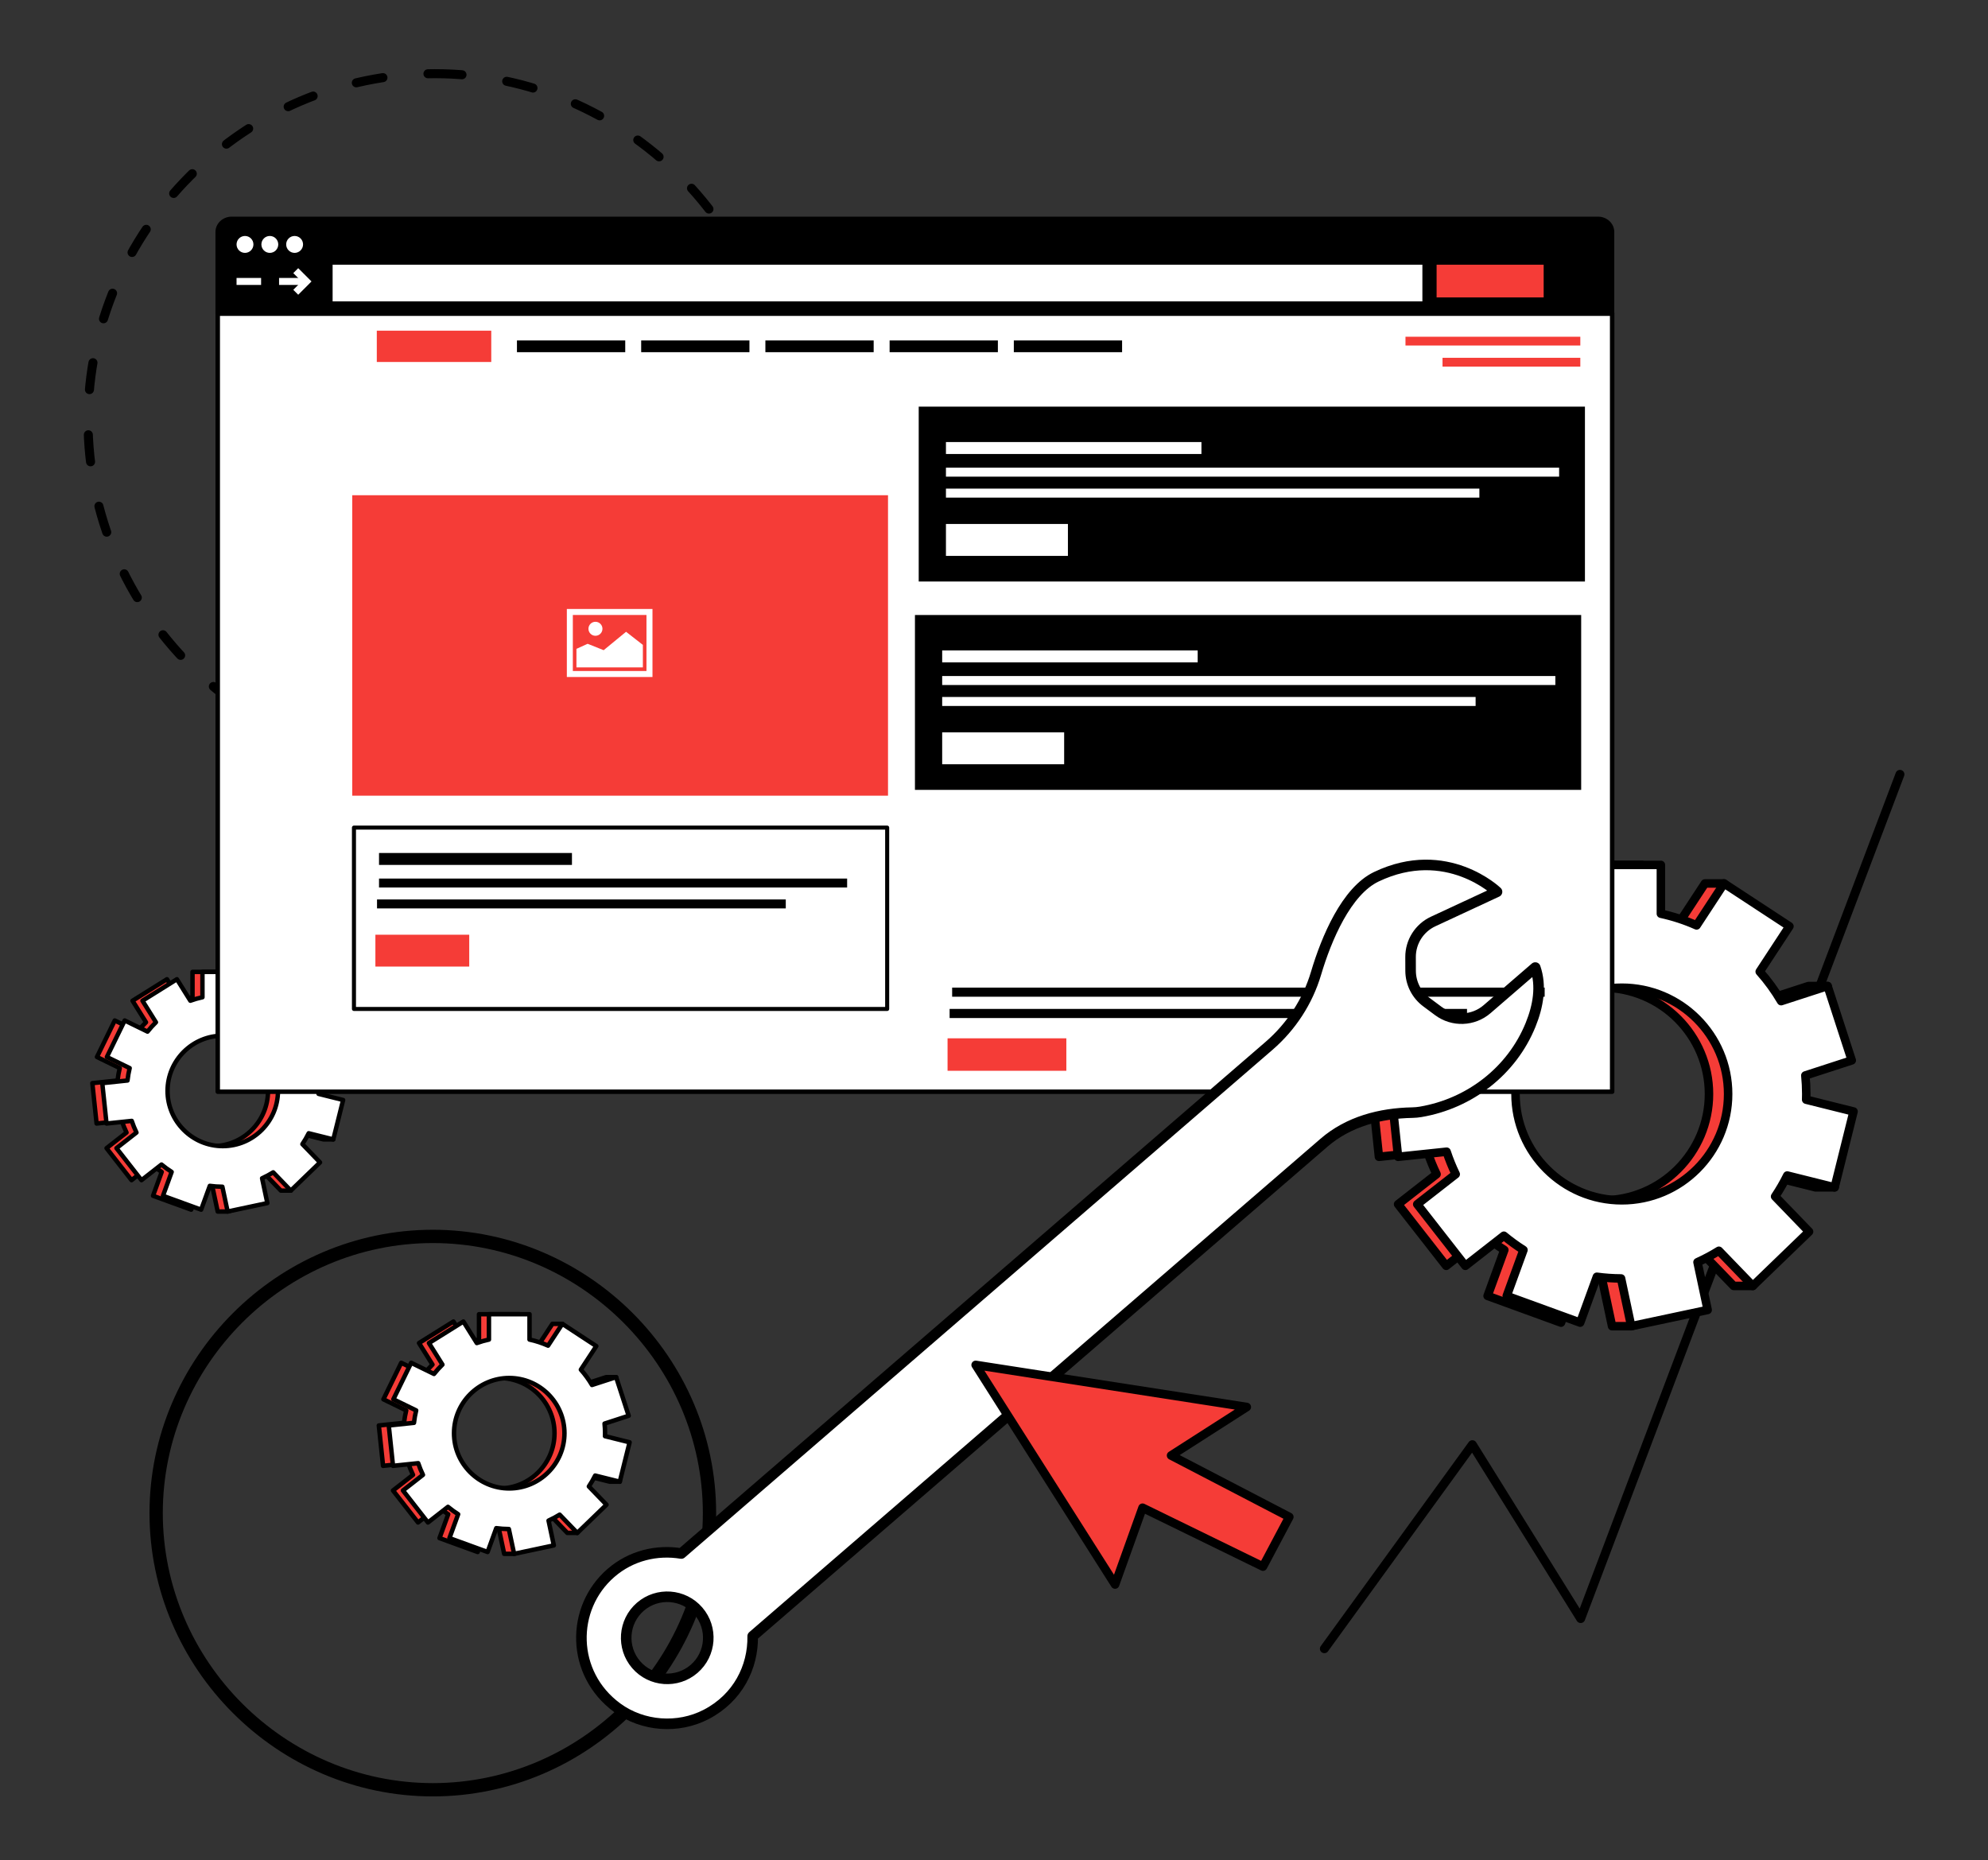 <?xml version="1.0" encoding="UTF-8" standalone="no"?><!DOCTYPE svg PUBLIC "-//W3C//DTD SVG 1.1//EN" "http://www.w3.org/Graphics/SVG/1.1/DTD/svg11.dtd"><svg width="100%" height="100%" viewBox="0 0 185559 173613" version="1.1" xmlns="http://www.w3.org/2000/svg" xmlns:xlink="http://www.w3.org/1999/xlink" xml:space="preserve" xmlns:serif="http://www.serif.com/" style="fill-rule:evenodd;clip-rule:evenodd;stroke-linecap:round;stroke-linejoin:round;stroke-miterlimit:1.5;"><rect x="0" y="0" width="185559" height="173613" fill="#333333" stroke="none"/><g id="Artboard1"><path d="M123615,153888l13815.3,-19045.4l10110.2,16231.2l29800.6,-78798.2" style="fill:none;stroke:#000;stroke-width:833.33px;"/><path id="Path_1466" d="M40594.1,6876.66c17757.6,8.484 32367.4,14618.2 32375.8,32375.8c-8.329,17757.8 -14618.1,32367.7 -32375.8,32376.2c-17758.2,-7.708 -32369,-14617.8 -32377.2,-32376.2c8.483,-17758.2 14619,-32368.1 32377.2,-32375.8Z" style="fill:none;fill-rule:nonzero;stroke:#000;stroke-width:844.04px;stroke-miterlimit:4;stroke-dasharray:2532.08,4220.17,0,0;"/><path id="Path_1465" d="M40399.4,115404c14165,4.996 25819.5,11659.5 25824.5,25824.5c-4.996,14165 -11659.5,25819.5 -25824.5,25824.5c-14165,-4.97 -25819.5,-11659.4 -25824.5,-25824.5c5,-14165 11659.5,-25819.5 25824.5,-25824.5Z" style="fill:none;fill-rule:nonzero;stroke:#000;stroke-width:1241.54px;stroke-miterlimit:4;"/><g><path d="M149594,92189.7c5470.57,0 9921.91,4451.34 9921.91,9922.34c-0,5471 -4451.34,9922.34 -9921.91,9922.34c-5471.46,-0 -9922.34,-4451.34 -9922.34,-9922.34c0,-5471 4450.88,-9922.34 9922.34,-9922.34Zm19864.4,18634.3l1786.84,-0l-22.342,-7078.13l-4421.1,-1102.53c5.271,-176.233 8.777,-353.777 8.777,-531.322c-0,-583.925 -29.38,-1161.27 -86.371,-1730.73l4332.11,-1407.64l-467.332,-6937.85l-1786.84,-0l-4337.34,1408.95c-575.591,-984.165 -1246.33,-1906.07 -1999.48,-2753.91l2773.23,-4231.72l-4314.12,-3998.49l-1786.87,0l-2564.95,3913.88c-1058.71,-471.264 -2173.5,-838.608 -3331.27,-1089.37l0,-4555.22l-7295.12,-0l-0,4555.22c-744.374,160.888 -1470.78,369.991 -2175.7,624.261l-2414.16,-3863.03l-6186.9,3865.65l2419.43,3871.35c-539.655,525.639 -1045.55,1085.87 -1512.85,1677.7l-4101.51,-2000.33l-3197.99,6556.46l4094.03,1996.39c-177.986,726.833 -309.937,1470.78 -391.92,2229.61l-4531.1,476.522l762.354,7254.79l4530.67,-476.084c238.041,721.591 521.675,1421.68 849.577,2097.66l-3591.66,2806.09l4491.24,5748.08l3596.93,-2809.59c578.225,481.342 1188.01,926.305 1826.29,1330.05l-1559.76,4286.51l6854.52,2494.83l1558.46,-4280.81c739.1,99.95 1492.25,154.306 2258.1,156.941l947.349,4457.04l1787.27,-0l5347.85,-1516.36l-946.922,-4457.04c690.458,-312.117 1356.35,-669.399 1994.63,-1066.13l3168.64,3280.84l1787.27,-0l3460.61,-5066.81l-3169.52,-3282.16c419.089,-624.704 797.86,-1277.89 1133.66,-1956.5l4423.31,1102.97l-0.033,-0.02Z" style="fill:#f53c37;fill-rule:nonzero;stroke:#000;stroke-width:794.05px;stroke-linecap:butt;stroke-miterlimit:2;"/><path d="M151380,92189.7c5471,0 9922.34,4451.34 9922.34,9922.34c0,5471 -4451.34,9922.34 -9922.34,9922.34c-5471.43,-0 -9922.34,-4451.34 -9922.34,-9922.34c0,-5471 4450.91,-9922.34 9922.34,-9922.34Zm19864.4,18634.3l1764.92,-7078.13l-4421.1,-1102.53c5.271,-176.233 8.776,-353.777 8.776,-531.322c-0,-583.925 -29.379,-1161.27 -86.799,-1730.73l4332.53,-1407.64l-2254.6,-6937.85l-4336.91,1408.95c-576.018,-984.165 -1246.76,-1906.07 -1999.88,-2753.91l2773.63,-4231.72l-6101.4,-3998.49l-2564.55,3913.88c-1058.68,-471.264 -2173.93,-838.608 -3331.69,-1089.37l-0,-4555.22l-7295.12,-0l0,4555.22c-743.943,160.888 -1470.33,369.991 -2175.7,624.261l-2414.18,-3863.03l-6186.43,3865.65l2419.43,3871.35c-540.086,525.639 -1045.98,1085.87 -1512.85,1677.7l-4101.51,-2000.33l-3197.99,6556.46l4094.03,1996.39c-177.986,726.833 -310.378,1470.78 -392.346,2229.61l-4531.1,476.522l762.78,7254.79l4530.25,-476.084c238.483,721.591 522.118,1421.68 850.036,2097.66l-3591.68,2806.09l4491.24,5748.08l3596.48,-2809.59c578.224,481.342 1188.45,926.305 1826.74,1330.05l-1559.76,4286.51l6854.52,2494.83l1558.02,-4280.81c739.554,99.95 1492.25,154.306 2258.11,156.941l947.778,4457.04l7135.09,-1516.36l-947.348,-4457.04c690.458,-312.117 1356.35,-669.399 1995.09,-1066.13l3168.61,3280.84l5247.46,-5066.81l-3168.64,-3282.16c418.662,-624.704 797.429,-1277.89 1132.8,-1956.5l4423.27,1102.97l-0.015,-0.02Z" style="fill:#fff;fill-rule:nonzero;stroke:#000;stroke-width:794.05px;stroke-linecap:butt;stroke-miterlimit:2;"/></g><g><path d="M19863.9,96668.6c2841.79,0 5154.12,2312.33 5154.12,5154.34c0,2842.01 -2312.33,5154.34 -5154.12,5154.34c-2842.25,-0 -5154.34,-2312.33 -5154.34,-5154.34c-0,-2842.01 2312.09,-5154.34 5154.34,-5154.34Zm10318.9,9679.92l928.207,0l-11.606,-3676.87l-2296.62,-572.727c2.738,-91.548 4.559,-183.776 4.559,-276.006c0,-303.33 -15.261,-603.242 -44.867,-899.061l2250.39,-731.226l-242.765,-3603.99l-928.207,-0l-2253.11,731.907c-299.001,-511.243 -647.428,-990.143 -1038.66,-1430.57l1440.6,-2198.24l-2241.05,-2077.09l-928.222,0l-1332.41,2033.14c-549.966,-244.807 -1129.07,-435.63 -1730.49,-565.894l-0,-2366.29l-3789.58,-0l0,2366.29c-386.679,83.576 -764.022,192.199 -1130.21,324.284l-1254.08,-2006.72l-3213.9,2008.08l1256.82,2011.05c-280.334,273.053 -543.128,564.074 -785.879,871.513l-2130.61,-1039.11l-1661.25,3405.87l2126.72,1037.06c-92.458,377.566 -161.003,764.021 -203.59,1158.21l-2353.76,247.539l396.019,3768.64l2353.54,-247.31c123.655,374.843 270.994,738.517 441.329,1089.67l-1865.76,1457.67l2333.06,2985.95l1868.49,-1459.49c300.37,250.042 617.135,481.187 948.702,690.92l-810.244,2226.71l3560.71,1295.98l809.57,-2223.74c383.939,51.921 775.176,80.157 1173.01,81.526l492.118,2315.29l928.429,0l2778.04,-787.699l-491.896,-2315.29c358.671,-162.135 704.582,-347.732 1036.15,-553.824l1646.01,1704.3l928.429,-0l1797.68,-2632.05l-1646.47,-1704.98c217.703,-324.514 414.463,-663.822 588.899,-1016.34l2297.77,572.957l-0.016,-0.011Z" style="fill:#f53c37;fill-rule:nonzero;stroke:#000;stroke-width:412.49px;stroke-linecap:butt;stroke-miterlimit:2;"/><path d="M20792,96668.6c2842.01,0 5154.34,2312.33 5154.34,5154.34c0,2842.01 -2312.33,5154.34 -5154.34,5154.34c-2842.23,-0 -5154.34,-2312.33 -5154.34,-5154.34c-0,-2842.01 2312.11,-5154.34 5154.34,-5154.34Zm10318.9,9679.92l916.823,-3676.87l-2296.62,-572.727c2.738,-91.548 4.559,-183.776 4.559,-276.006c-0,-303.33 -15.262,-603.242 -45.089,-899.061l2250.61,-731.226l-1171.19,-3603.99l-2252.89,731.907c-299.223,-511.243 -647.65,-990.143 -1038.87,-1430.57l1440.81,-2198.24l-3169.48,-2077.09l-1332.2,2033.14c-549.952,-244.807 -1129.29,-435.63 -1730.71,-565.894l-0,-2366.29l-3789.58,-0l0,2366.29c-386.455,83.576 -763.792,192.199 -1130.21,324.284l-1254.09,-2006.72l-3213.66,2008.08l1256.82,2011.05c-280.557,273.053 -543.351,564.074 -785.878,871.513l-2130.61,-1039.11l-1661.25,3405.87l2126.72,1037.06c-92.458,377.566 -161.231,764.021 -203.811,1158.21l-2353.76,247.539l396.24,3768.64l2353.32,-247.31c123.884,374.843 271.224,738.517 441.567,1089.67l-1865.76,1457.67l2333.06,2985.95l1868.26,-1459.49c300.37,250.042 617.364,481.187 948.932,690.92l-810.244,2226.71l3560.71,1295.98l809.34,-2223.74c384.175,51.921 775.177,80.157 1173.01,81.526l492.341,2315.29l3706.46,-787.699l-492.118,-2315.29c358.671,-162.135 704.582,-347.732 1036.39,-553.824l1645.99,1704.3l2725.89,-2632.05l-1646.01,-1704.98c217.482,-324.514 414.24,-663.822 588.454,-1016.34l2297.75,572.957l-0.008,-0.011Z" style="fill:#fff;fill-rule:nonzero;stroke:#000;stroke-width:412.49px;stroke-linecap:butt;stroke-miterlimit:2;"/></g><g><path d="M46603.3,128620c2841.79,-0 5154.12,2312.33 5154.12,5154.34c-0,2842.01 -2312.33,5154.34 -5154.12,5154.34c-2842.25,0 -5154.34,-2312.33 -5154.34,-5154.34c0,-2842.01 2312.09,-5154.34 5154.34,-5154.34Zm10318.9,9679.92l928.207,-0l-11.606,-3676.87l-2296.62,-572.727c2.738,-91.547 4.559,-183.776 4.559,-276.005c-0,-303.33 -15.262,-603.242 -44.867,-899.062l2250.39,-731.226l-242.764,-3603.99l-928.208,0l-2253.11,731.907c-299.002,-511.242 -647.429,-990.142 -1038.67,-1430.57l1440.6,-2198.24l-2241.05,-2077.09l-928.221,-0l-1332.41,2033.14c-549.966,-244.807 -1129.07,-435.631 -1730.49,-565.895l0,-2366.29l-3789.58,0l-0,2366.29c-386.679,83.576 -764.022,192.199 -1130.21,324.284l-1254.08,-2006.72l-3213.9,2008.08l1256.82,2011.05c-280.334,273.052 -543.128,564.074 -785.878,871.513l-2130.61,-1039.11l-1661.26,3405.87l2126.72,1037.06c-92.458,377.567 -161.002,764.022 -203.59,1158.21l-2353.76,247.538l396.019,3768.64l2353.54,-247.311c123.655,374.843 270.994,738.518 441.329,1089.67l-1865.75,1457.67l2333.06,2985.95l1868.49,-1459.49c300.369,250.042 617.134,481.186 948.702,690.919l-810.244,2226.71l3560.71,1295.98l809.569,-2223.74c383.94,51.921 775.177,80.157 1173.02,81.526l492.117,2315.29l928.429,-0l2778.04,-787.699l-491.896,-2315.29c358.671,-162.135 704.582,-347.732 1036.15,-553.823l1646.01,1704.29l928.429,0l1797.68,-2632.05l-1646.47,-1704.98c217.704,-324.513 414.463,-663.822 588.899,-1016.34l2297.77,572.956l-0.017,-0.01Z" style="fill:#f53c37;fill-rule:nonzero;stroke:#000;stroke-width:416.67px;stroke-linecap:butt;stroke-miterlimit:2;"/><path d="M47531.4,128620c2842.01,-0 5154.34,2312.33 5154.34,5154.34c-0,2842.01 -2312.33,5154.34 -5154.34,5154.34c-2842.23,0 -5154.34,-2312.33 -5154.34,-5154.34c0,-2842.01 2312.11,-5154.34 5154.34,-5154.34Zm10318.9,9679.92l916.823,-3676.87l-2296.62,-572.727c2.738,-91.547 4.559,-183.776 4.559,-276.005c0,-303.33 -15.261,-603.242 -45.089,-899.062l2250.62,-731.226l-1171.19,-3603.99l-2252.89,731.907c-299.224,-511.242 -647.65,-990.142 -1038.87,-1430.57l1440.81,-2198.24l-3169.48,-2077.09l-1332.2,2033.14c-549.952,-244.807 -1129.29,-435.631 -1730.71,-565.895l0,-2366.29l-3789.58,0l-0,2366.29c-386.455,83.576 -763.792,192.199 -1130.21,324.284l-1254.09,-2006.72l-3213.66,2008.08l1256.82,2011.05c-280.557,273.052 -543.351,564.074 -785.878,871.513l-2130.61,-1039.11l-1661.26,3405.87l2126.72,1037.06c-92.458,377.567 -161.232,764.022 -203.812,1158.21l-2353.76,247.538l396.241,3768.64l2353.32,-247.311c123.884,374.843 271.223,738.518 441.566,1089.67l-1865.76,1457.67l2333.06,2985.95l1868.26,-1459.49c300.369,250.042 617.364,481.186 948.932,690.919l-810.245,2226.71l3560.71,1295.98l809.339,-2223.74c384.176,51.921 775.177,80.157 1173.02,81.526l492.341,2315.29l3706.46,-787.699l-492.117,-2315.29c358.671,-162.135 704.582,-347.732 1036.38,-553.823l1645.99,1704.29l2725.89,-2632.05l-1646.01,-1704.98c217.481,-324.513 414.239,-663.822 588.453,-1016.34l2297.75,572.956l-0.008,-0.01Z" style="fill:#fff;fill-rule:nonzero;stroke:#000;stroke-width:416.67px;stroke-linecap:butt;stroke-miterlimit:2;"/></g><g><rect x="20323.6" y="29231.2" width="130155" height="72667.3" style="fill:#fff;stroke:#000;stroke-width:416.67px;stroke-linecap:butt;stroke-miterlimit:2;"/><path d="M149165,20434.1l-127543,-0c-717.357,-0 -1299.09,546.045 -1299.09,1218.24l0,7623.57l130141,0l-0,-7623.57c-0,-672.201 -581.735,-1218.24 -1299.07,-1218.24l0.01,-0Z" style="fill-rule:nonzero;stroke:#000;stroke-width:424.28px;stroke-linecap:butt;stroke-miterlimit:2;"/><rect x="31046.4" y="24706.8" width="101718" height="3422.06" style="fill:#fff;"/><rect x="134092" y="24706.8" width="9992.97" height="3052.67" style="fill:#f53c37;"/><rect x="83036.3" y="31777.6" width="10105.4" height="1094.77"/><rect x="94629.9" y="31777.6" width="10105.4" height="1094.77"/><rect x="131187" y="31430.4" width="16318.9" height="820.14" style="fill:#f53c37;"/><rect x="134645" y="33396.2" width="12860.6" height="821.567" style="fill:#f53c37;"/><path d="M25973,22813.3c-0,435.409 -353.32,790.156 -788.717,790.156c-435.419,-0 -786.952,-354.747 -786.952,-790.156c0,-434.166 351.533,-788.554 786.952,-788.554c435.399,0 788.717,354.388 788.717,788.554Z" style="fill:#fff;fill-rule:nonzero;"/><path d="M23655.2,22813.3c-0,435.409 -353.321,790.156 -788.717,790.156c-435.42,-0 -786.952,-354.747 -786.952,-790.156c0,-434.166 351.532,-788.554 786.952,-788.554c435.398,0 788.717,354.388 788.717,788.554Z" style="fill:#fff;fill-rule:nonzero;"/><path d="M28287.4,22813.3c0,435.409 -353.32,790.156 -786.931,790.156c-437.205,-0 -788.739,-354.747 -788.739,-790.156c-0,-434.166 351.532,-788.554 788.739,-788.554c433.611,0 786.931,354.388 786.931,788.554Z" style="fill:#fff;fill-rule:nonzero;"/><rect x="22079.5" y="25944" width="2291.25" height="651.507" style="fill:#fff;"/><path d="M27836.1,27510.3l-460.383,-460.742l778.021,-779.634l-778.021,-779.088l460.383,-460.393l1240.19,1239.48l-1240.19,1240.38l-0,-0.002Z" style="fill:#fff;fill-rule:nonzero;"/><rect x="26048.1" y="25944" width="2291.25" height="651.507" style="fill:#fff;"/><rect x="48251.9" y="31777.6" width="10107.2" height="1094.77"/><rect x="59847.2" y="31777.6" width="10105.4" height="1094.77"/><rect x="71440.8" y="31777.6" width="10107.2" height="1094.77"/><rect x="35170" y="30864.9" width="10683.6" height="2921.87" style="fill:#f53c37;"/><g><rect x="32877.7" y="46224" width="50009.4" height="28044.1" style="fill:#f53c37;"/><rect x="33038.5" y="77247.8" width="49769.4" height="16925.5" style="fill:#fff;stroke:#000;stroke-width:377.8px;stroke-linecap:butt;stroke-miterlimit:2;"/><rect x="35377.3" y="79616.6" width="18008.5" height="1113.28"/><rect x="35377.3" y="82002.8" width="43693.2" height="835.403"/><rect x="35191.2" y="83953.4" width="38152.8" height="835.927"/><rect x="35039" y="87245.4" width="8758.95" height="2972.55" style="fill:#f53c37;"/><g><path d="M60341.3,62630.2l-6873.24,0l-0,-5229.59l6873.24,0l0,5229.59Zm-7432.78,-5789.84l0,6349.96l7993.74,0l-0,-6349.96l-7993.74,-0Z" style="fill:#fff;fill-rule:nonzero;"/><path d="M56233.1,58689.2c0,360.941 -293.242,653.75 -654.457,653.75c-361.235,-0 -653.04,-292.809 -653.04,-653.75c0,-360.949 291.807,-653.61 653.04,-653.61c361.217,-0 654.457,292.663 654.457,653.61Z" style="fill:#fff;fill-rule:nonzero;"/><path d="M60005.5,60192.4l-1569.58,-1222.93l-2090.85,1718.02l-1494.5,-597.653l-1045.44,473.133l0,1730.78l6200.36,-0l-0,-2101.35l0.01,0Z" style="fill:#fff;fill-rule:nonzero;"/></g></g><rect x="88873" y="92180.9" width="55305.7" height="851.904"/><rect x="88637.3" y="94170" width="48292.8" height="852.438"/><rect x="88444.6" y="96913.8" width="11086.8" height="3031.26" style="fill:#f53c37;"/><rect x="85752.2" y="37955.4" width="62185.1" height="16322"/><rect x="85401" y="57403.9" width="62185.1" height="16322"/><rect x="88293.9" y="41259.8" width="23847.9" height="1115.45" style="fill:#fff;"/><rect x="87942.5" y="60708.3" width="23847.9" height="1115.45" style="fill:#fff;"/><rect x="88293.9" y="43651.3" width="57233.7" height="838.125" style="fill:#fff;"/><rect x="87942.5" y="63099.6" width="57233.7" height="838.125" style="fill:#fff;"/><rect x="88293.9" y="45606.3" width="49790.1" height="839.699" style="fill:#fff;"/><rect x="87942.5" y="65054.6" width="49790.1" height="839.699" style="fill:#fff;"/><rect x="88293.9" y="48906.7" width="11385.2" height="2979.57" style="fill:#fff;"/><rect x="87942.5" y="68355.3" width="11385.2" height="2979.57" style="fill:#fff;"/></g><g><path d="M59773.8,149969c1599.39,-1381.61 4026.39,-1204.6 5407.23,395.291c1380.88,1599.64 1204.13,4025.12 -395.258,5406.72c-1599.39,1382.62 -4026.39,1205.37 -5407.23,-394.528c-1380.88,-1599.64 -1204.13,-4025.12 395.258,-5407.48l-0.007,0.002Zm-2733.53,-3165.2c-3809.01,3290.73 -3761.39,9412.72 565.274,12589.5c2382.92,1749.78 5679.3,1991.64 8303.35,630.638c2965.17,-1538.09 4397.2,-4423.32 4345.85,-7305.92l53323.6,-46058c2280.82,-1971.53 5237.87,-2755.9 8252.98,-2810.45c257.424,-4.536 517.344,-28.713 777.209,-73.021c4578.12,-780.987 8505.13,-3816.66 10254.4,-8119.19c716.429,-1763.52 1032.37,-3635.5 438.792,-5348.73l-4495.53,3882.72c-1294.28,1117.46 -3190.42,1186.72 -4562.03,166.158l-1108.46,-824.012c-922.074,-685.366 -1465.47,-1764.32 -1471.22,-2912.55l-3.594,-1289.21c-6.458,-1424.29 818.302,-2721.66 2108.85,-3322.2l5961.73,-2772.19c-0,-0 -4700.03,-4538.91 -11267.3,-1402.32c-2794.92,1334.98 -4661.07,5758.11 -5625.69,9009.07c-782.83,2633.11 -2310.71,4977.21 -4388.1,6772.56l-54859.3,47385.7c-2269.5,-376.002 -4679.15,183.566 -6550.63,1801.17l-0.09,0.214Z" style="fill:#fff;fill-rule:nonzero;stroke:#000;stroke-width:985.34px;stroke-linecap:butt;stroke-miterlimit:2;"/></g><path d="M91070.7,127401l13009.5,20491.4l2565.78,-7160.76l11239.6,5488.02l2455.38,-4632.15l-11029.2,-5736.13l7058.26,-4521.99l-25299.4,-3928.34l0.094,-0.024Z" style="fill:#f53c37;fill-rule:nonzero;stroke:#000;stroke-width:804.45px;stroke-linecap:butt;stroke-miterlimit:2;"/></g></svg>
